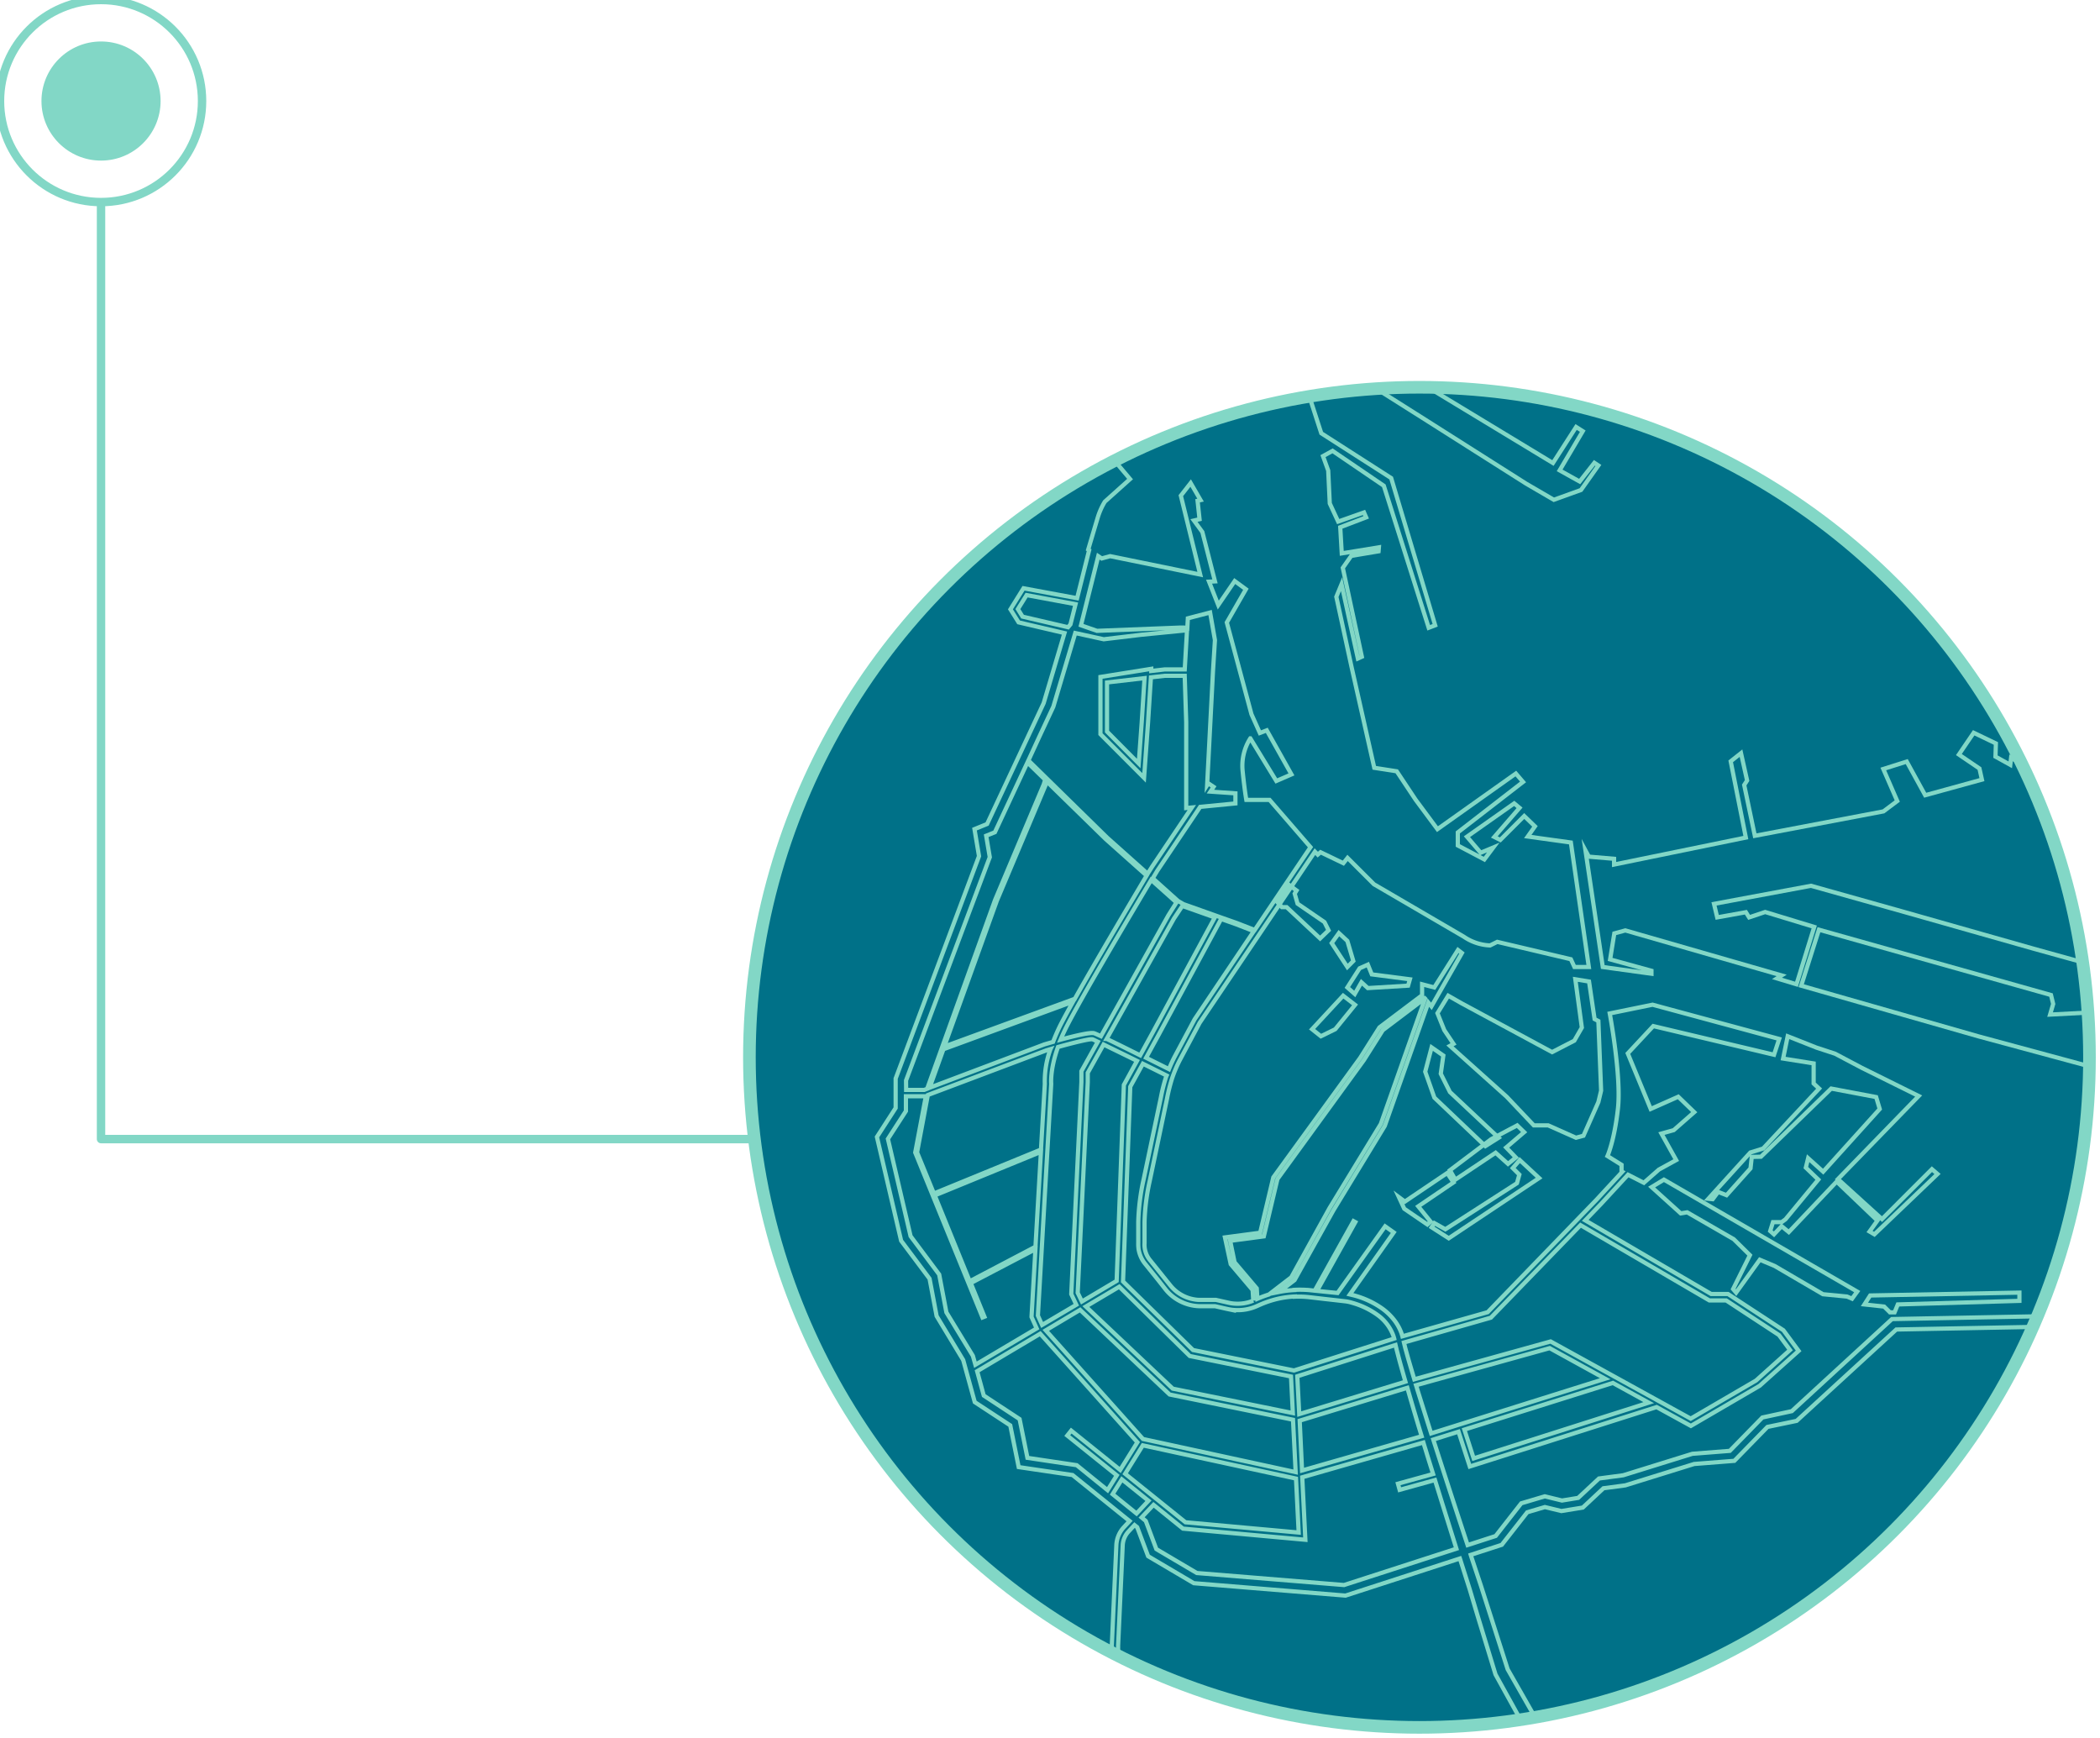 <svg id="Layer_1" data-name="Layer 1" xmlns="http://www.w3.org/2000/svg" xmlns:xlink="http://www.w3.org/1999/xlink" viewBox="0 0 499.27 413.18"><defs><style>.cls-1,.cls-3,.cls-6,.cls-7{fill:none;}.cls-2{clip-path:url(#clip-path);}.cls-3,.cls-4,.cls-6,.cls-7{stroke:#82d7c6;}.cls-3,.cls-4,.cls-7{stroke-linecap:round;stroke-linejoin:round;}.cls-4{fill:#007188;stroke-width:3px;}.cls-5{clip-path:url(#clip-path-2);}.cls-6{stroke-miterlimit:10;}.cls-7{stroke-width:2px;}.cls-8{fill:#82d7c6;}</style><clipPath id="clip-path"><circle class="cls-1" cx="-181.8" cy="251.37" r="159.3"/></clipPath><clipPath id="clip-path-2"><circle class="cls-1" cx="337.47" cy="251.37" r="159.3"/></clipPath></defs><g class="cls-2"><line class="cls-3" x1="-320.59" y1="136.62" x2="30.26" y2="136.62"/><line class="cls-3" x1="-305.56" y1="144.58" x2="22.3" y2="144.58"/><line class="cls-3" x1="-401.33" y1="262.49" x2="32.34" y2="262.49"/><line class="cls-3" x1="-109.45" y1="276.96" x2="32.34" y2="276.96"/><line class="cls-3" x1="-109.45" y1="278.96" x2="32.34" y2="278.96"/><path class="cls-3" d="M2.49,279.12v7.16a1.23,1.23,0,0,1-1.24,1.24h0A1.24,1.24,0,0,1,0,286.28V279"/><path class="cls-3" d="M36.32,89.05S6.38,90.14-15.82,102.62l-29.25,34"/><path class="cls-3" d="M-58.51,262.49l-.58-2.53c-1.54-9.22-9.85-20.07-13.44-29.3s6.3-12.48,9-27.12,13.82-47.39,13.82-47.39,8.78-7.79,17.73-7.79,13.68,3.24,19.15,1,19.64-2.24,19.64-2.24"/><path class="cls-3" d="M-57.37,279.31s-2.64,5.38,3.14,10.91S-61.47,303-58,314.82s13,23,10.76,29.59S-43.14,358-31.8,358s14,1.21,19.29,3.38,9.4,2.89,17.12,1.21,13.5,16.63,33,10.12,61.49,28.46,61.49,28.46"/><path class="cls-3" d="M-52.2,215.46S-67,223.7-58.58,233.73A86.62,86.62,0,0,0-41.75,249.2s68.11-1.68,71.87,1.67,3.35-5.44-5.85-14.63-7.52-17.13-5.85-18.39-24.43-5.43-29.34-5S-31.76,207.5-52.2,215.46Z"/><path class="cls-3" d="M-26.38,170.19a22.23,22.23,0,0,0-23.11,15.45,38.31,38.31,0,0,1-2.29,5.89c-2.93,5.43-7.27,11.7-2.8,13.79s8.65-5,24.53-5.43,50.33,5.81,50.33,5.81S3.8,183.17,11.74,173.56Z"/></g><circle class="cls-4" cx="337.47" cy="251.37" r="159.3"/><g class="cls-5"><path class="cls-6" d="M376.94,202.18l4.12,27.72,11.57,1.6v-.71l-9.83-2.7,1-6.18,2.62-.71,37.16,10.7-1.11.71,4.64,1.4,4.22-13.64-11.67-3.55-3.81,1.28-.77-1.23-6.82,1.23-.76-3.21,23.06-4.3,21.9,6.15,31,8.8,11.68,3.24,16.47,2.3,37.53-2.65v8.15l-3.58,2.88-43.66,2-.71,1.27,6.75,9.84,5.35,6.19s9.42-.7,11.46-2.32,5.41-3.73,5.41-3.73l21.09-4.15,2.94,10.2-1.53,2.85-34.86,6.29-5.48,1.24-3.94.66,3,.65,33.47-5.91,27.4-4.9,13.66,1.53,1.24.66-3.5-21.48-2.72-4.64v-11l2.57-1.58,7-10.72L595,211V184.65s-15.14-8.12-35.28-1.65l-13.42-.82,2.94-2.36-.12-4.47L544,173.82l-.94,6.59-3.77,1.65,2.59-10.24-.94-1.06-2,8-1.65,3.18-7.77-.47,2.7-10.71-1.29-2.36-22.14-5.89L506,159.57l.24-2.94H501.5l-1.77,6.83,3.3,3.06,2.83-1.3,19.31,4.95,2.24,3.77.47,3.18-1,0-.36.84-1.66-.24.71,3.17L524,184H503.05l-4.89-1-4.2-2.73-11.24,2.54-4.59-2.64-.19,1.66-3.52-1.95.1-3.13-5.28-2.54-3.52,5.18,4.89,3.32.59,2.64-13.49,3.71-4.39-8-5.57,1.76,3.32,7.62-3.28,2.46-30.58,5.81-2.53-12.08.69-1.07-1.45-6.5L411.47,181l3.6,18.12-31.33,6.42v-1.37l-6-.51Z"/><polygon class="cls-6" points="432.45 221.03 487.62 236.56 488.14 238.68 487.4 241.21 497.34 240.68 508.33 256.64 470.39 246.39 428.23 234.34 432.45 221.03"/><polygon class="cls-6" points="322.09 236.31 320.33 234.76 323.25 230.2 325.2 229.33 326.14 231.65 335.2 232.82 334.77 234.33 325.2 234.91 323.68 233.53 322.09 236.31"/><polygon class="cls-6" points="314.04 246.36 317.45 244.69 322.16 238.9 319.33 236.72 311.94 244.69 314.04 246.36"/><polygon class="cls-6" points="316.61 224.22 318.32 221.84 320.33 223.7 321.75 228.47 320.33 229.9 316.61 224.22"/><polygon class="cls-6" points="303.67 214.46 304.76 215.66 305.88 215.66 313.85 223.11 315.86 221.17 314.89 219.23 308.49 214.84 307.81 212.45 308.26 211.71 306.43 210.36 303.67 214.46"/><polygon class="cls-6" points="332.59 284.62 333.86 287.37 339.35 291.12 340.12 290.43 337.18 286.8 345.57 281.11 344.06 278.88 334 285.67 332.59 284.62"/><polygon class="cls-6" points="344.72 278.22 346 280.45 355.58 274.05 358.52 276.7 360.39 275.19 358.09 272.81 362.36 269.16 360.7 267.55 354.54 270.82 344.72 278.22"/><polygon class="cls-6" points="359.66 277.7 361.22 279.26 360.65 281.3 343.63 292.25 341.02 290.79 340.36 291.78 344.43 294.39 365.92 280.07 361.32 275.8 359.66 277.7"/><polygon class="cls-6" points="356.29 270.49 344.72 259.63 342.54 255.27 343.15 250.95 340.36 249.01 338.84 254.79 341.02 260.96 353.14 272.48 356.29 270.49"/><polygon class="cls-6" points="344.31 236.72 341.75 240.88 343.38 244.92 345.57 248.18 344.72 248.65 358.21 260.74 364.66 267.55 368.08 267.55 374.68 270.49 376.47 270.01 380.01 262.01 380.66 259.29 380.01 242.75 379.11 242.28 377.79 233.35 374.53 232.82 376.08 244.3 374.29 247.41 369.01 250.13 347.53 238.55 344.31 236.72"/><polygon class="cls-6" points="425.02 246.36 423.93 251.66 431.19 252.82 431.19 257.59 432.49 258.8 419.17 273.05 416.13 274 406.15 285 407.19 285.1 408.48 283.37 410.48 284.15 416.18 277.78 416.48 275.04 418.66 275 435.36 258.8 446.05 260.82 446.9 263.66 433.45 278.56 429.88 275.35 429.33 277.59 432.3 280.44 424.49 289.89 423.58 290.55 421.52 290.55 420.86 292.67 421.76 293.46 423.58 291.52 425.28 292.92 436.66 280.92 446.35 290.19 444.48 292.79 445.63 293.46 460.64 279.11 459.31 277.96 447.44 289.83 436.96 280.32 456.16 260.57 442.6 253.85 436.3 250.52 431.88 249.07 425.02 246.36"/><polygon class="cls-6" points="392.67 282.22 395.59 280.45 441.55 307.07 440.32 308.76 439.14 308.25 433.4 307.69 421.93 300.98 418.39 299.49 412.76 307.31 412.04 306.46 416.04 298.41 412.19 294.61 401.12 288.22 399.59 288.47 392.67 282.22"/><polygon class="cls-6" points="443.26 310.12 444.63 307.99 480.11 307.31 480.11 309.27 451.2 310.12 450.43 312 449.32 312 447.95 310.63 443.26 310.12"/><path class="cls-6" d="M554.9,310.69l-16,1.21-89.09,1.7L426,335.49,419,337l-7.74,7.93-8.91.7-16.42,5.1-5.78.77-4.94,4.61-3.85.63-4.09-1-5.6,1.66-6.08,7.77-6.67,2.16q-3.87-11.75-7.66-23.51c-.17-.52-.33-1-.5-1.57l6-1.88,2.68,8.28,44.41-14.13L402,339l16.34-9.53,9.28-8.31L424,316.26l-13.17-8.62h-4l-29.95-17.51,3.71-3.85,6.47-7,3.76,1.92,3.57-3.14,4.12-2.26L395,269.5l2.93-.82,4.87-4.27L399,260.74l-6.55,2.91L387,250.44l6.06-6.5,28.71,6.82L423,247l-30.11-8.14-10.18,2.08s2.81,14.94,1.95,22.63-2.49,11.27-2.49,11.27l3.35,2.09v1.59l.16.08-6.17,6.68-25.82,26.68-20.27,5.74c-.06-.24-.15-.48-.22-.72a11.33,11.33,0,0,0-1.87-3.32,14.07,14.07,0,0,0-2.72-2.57A20.82,20.82,0,0,0,322,308l-1.07-.26L331.36,293l-2.05-1.45L318,307.4l-3.15-.32-1.74-.18,9.12-16.35-.44-.24-9.22,16.54-1.21-.13a25.77,25.77,0,0,0-3.62-.07v.05a24.66,24.66,0,0,0-3.63.45l3.67-2.82L317,287.77l12.23-20.09,10.36-29.32.73.9,7.25-12.69-.94-.72L341,234.76,338.1,234v2.61l0,0-10.06,7.59-.08.06-4.58,7.24-20.65,28.41-3.13,13.16-8.37,1.11,1.37,6.37,5.21,6.15.15,2.51a9.58,9.58,0,0,1-4.23.73,8.34,8.34,0,0,1-1.12-.12c-.36-.06-.75-.16-1.15-.25l-2.37-.53-.08,0h-2.59c-.4,0-.85,0-1.22,0a7.34,7.34,0,0,1-1.15-.1,9.23,9.23,0,0,1-5.85-3.4l-1.57-1.95-3.13-3.89a5.79,5.79,0,0,1-1.39-4.15c0-1.66,0-3.35,0-5a50.42,50.42,0,0,1,1.23-9.76l4.11-19.57a42.62,42.62,0,0,1,1.19-4.77,30.36,30.36,0,0,1,1.89-4.48l4.68-8.79L299.48,222l.29-.43,12.85-19.1.68.71.66-.57,5.42,2.61,1-1.26,6.27,6.26L348,222.68a11.89,11.89,0,0,0,6.26,2.09l1.71-.85,17.5,4.13.85,1.85h3.42l-4.27-29.6-10.25-1.42,1.71-2.42L362.38,194l-5.69,5.69-1.42-.71,6-6.92L360,191l-11.24,7.92,3.27,3.81,3-1.25-2.13,2.85L346.59,201v-3.1l15.51-12-1.71-2-18.64,13.23-5.19-7-4.49-6.76-5.34-.83-5.41-24-3.61-16.66,1.24-3,3.88,17.68.95-.43-4.53-21.12,2-2.85,6.5-1.09.08-.95L319,131.56l-.36-6.21L324.8,123l-.51-1.17L318.15,124l-2-4.31-.37-7.82-1.24-3.43,2.27-1.25L329,115.49l10.67,33.76,1.54-.59-10.46-35L314.13,103l-2.54-7.84-2.43-1.88,2.76-1.44-1.08-2.11.6-6.55,2.94,1.12,25.18,15.92L362.86,115l6.56,3.82,6.46-2.33,4.13-5.83-.95-.63-3.5,4.45-4.76-2.65,5.5-9.32-1.58-1-5.51,8.57L322.09,81.54l-.11-1-6.77-3.17,2.54-4-2.33-1.16,3.7-6.46,2.33-1.06,9.73,6.19,2-3.49,12.54,7.43.41-.87-8-4.86L338,68l-13.59-9.07,6.15-4.14-5.94-2.44-8,10.08s-2.76,4.45-4,5.41S307,69.22,307,69.22l-.53,3-7-1-10.08,1-3,3a15.38,15.38,0,0,1,.38-6.12c.88-3.79,3-17.64,3-17.64L275.17,70.32l-23.29-1.55-.29.82L275.34,97.1l.48,2.64L259.3,79.63l-5-4.79-18.67,15.8,5.26,6,3.23-2.51,3,3.47-3.23,3,7.42,8.62,2.4-.72,3.95,3.59,4.66-3.83.48-1.31,5.87,6.94-6,5.38A16.47,16.47,0,0,0,261,123c-.6,2-2.28,7.66-2.28,7.66l.22.15-2.86,11.41-12.74-2.36-3.11,5,1.94,3.1,10.91,2.55-4.95,16.66L234.68,195.9l-3,1.22,1.08,6.42-19.82,52.87v7l-4.45,6.89,5.75,24.67L221,304l1.68,8.88L229,323.34l2.75,10,8.44,5.54,2,9.91L255,350.68l13.56,10.94-1.34,1.44a6.74,6.74,0,0,0-1.81,4.29l-1.08,23.84v29.62h1.5V391.22l1.09-23.8a5.17,5.17,0,0,1,1.4-3.33l1.41-1.52.64.52,2.59,6.88,10.87,6.42,36.06,2.95,27.2-8.82c.08.23.15.47.22.7l2.12,6.66,2,6.69,4.08,13.37.05.15.08.15,14.1,25.53,3.07-1.71-14.37-25.21-4.21-13.17L352.09,377l-2.21-6.64c-.07-.23-.15-.46-.22-.7l7.38-2.39,6.06-7.74,4.19-1.24,3.93.95,5.09-.83,4.91-4.59,5.2-.69,16.36-5.08,9.56-.75,7.87-8.06,6.94-1.44,23.69-21.72L539,314.41l16.06-1.22ZM340.25,340.78q-1.63-5.16-3.25-10.33c-.11-.38-.22-.75-.34-1.12l31.77-8.82,13.2,7.27Zm-2.25.67-28.44,8.15L309,337.75l25.59-7.81.33,1.14Q336.42,336.29,338,341.45Zm12.36,5.27-2.21-6.84,35.31-11.1,8.52,4.69Zm4.09-33.45,21.32-22,30.63,17.9h4l12.55,8.23,2.62,3.55-8.08,7.26-15.53,9.06-33.31-18.35-32.4,9c-.41-1.38-.82-2.75-1.22-4.12-.33-1.12-.63-2.23-.94-3.35l-.31-1.28Zm-22.39,7.66c.3,1.14.59,2.28.9,3.41.39,1.39.78,2.77,1.18,4.15l-25.25,7.71-.46-9,23.35-7.44Zm-66.58-16.41-8.26,4.91-1-2.07,2.39-50.1v-2.2l3.76-6.74c2,1,4.93,2.4,7.95,3.9l-3.13,5.72Zm.62,1.39,16.76,16.47,24.07,4.87.44,8.7-28.55-5.81-20.66-19.52Zm-3-58.91,16-28.62,2-3,7.72,2.74L274,245.57l-2.92,5.33C268.27,249.51,265.28,248,263.13,247Zm14.7-29.42-16.06,28.77c-.83-.38-1.4-.64-1.59-.7-.86-.29-4.51.58-8,1.52.37-.89.79-1.82,1.28-2.8,3.47-6.94,16.11-28.2,20.27-35.18l6,5.37Zm-22.3,19.89-31,11.34L237,214.14l11.58-27.47.27-.89,14,13.68,9.76,8.71C269.46,213.49,260.8,228.06,255.53,237.47Zm-.38.67c-1.26,2.26-2.3,4.19-3,5.56a42.73,42.73,0,0,0-1.75,4l-2.08.6-27.28,10.3,3.29-9.15Zm-6.37,11.58,1-.3a22.21,22.21,0,0,0-1.35,8.3l-.91,15.58-25.46,10.44-4-9.77,2.56-13.64Zm-1.27,24.13-1.3,22.55-15.64,8.21-8.3-20.41Zm2.44-16.1v-.13s-.31-3.29,1.61-8.7c3.88-1.08,7.51-1.95,8.15-1.84.15,0,.62.26,1.32.59l-3.9,7v2.56l-2.41,50.43,1.2,2.54L247.76,315l-1-2.22Zm6.87,53.66,21.28,20.12,29.34,6,.63,12.46-36.3-7.88-23.11-25.83Zm51.33,40.11.64,12.83-26.92-2.44-14.34-11.53,4.2-6.76Zm-14.6-51.43L292.47,295l8-1.06,3.24-13.63,20.55-28.27,4.5-7.12,10-7.56.05.05-10.53,29.81-12.19,20L307,303.66l-5.33,4.1c-.43.13-.85.28-1.27.43s-1,.39-1.46.59l-.15-2.48ZM277.24,256A41.78,41.78,0,0,0,276,260.9l-4.12,19.56a52.14,52.14,0,0,0-1.26,10c0,1.71,0,3.35,0,5a10.53,10.53,0,0,0,.05,1.35,7.08,7.08,0,0,0,.32,1.36,7.35,7.35,0,0,0,1.35,2.4l3.13,3.89,1.57,2a10.62,10.62,0,0,0,1.91,1.88,10.81,10.81,0,0,0,4.9,2.08,10.26,10.26,0,0,0,1.34.12c.46,0,.85,0,1.27,0h2.42l2.28.52.6.13.63.13a11.23,11.23,0,0,0,1.3.14,11.09,11.09,0,0,0,5.08-.92c.76-.34,1.46-.65,2.2-.92s1.48-.5,2.24-.7a22.81,22.81,0,0,1,4.64-.69v.05a22.34,22.34,0,0,1,3.37.11l3.45.4,3.47.39,1.73.2a8.76,8.76,0,0,1,1.59.35,19.15,19.15,0,0,1,6,2.86,10.55,10.55,0,0,1,3.82,5c.06.21.14.42.19.64l-23.83,7.59-24-4.86L267,304.66l1.72-46.31,3-5.46,5.65,2.81ZM284,242.36l0,0,0,0-4.71,8.82a31.6,31.6,0,0,0-1.37,3l-5.44-2.71,2.89-5.28,14.95-27.71,3.61,1.28,4.16,1.62ZM261.11,132.22l.82.55,2-.55,21.42,4.38-4.61-18.76,2.34-3,2.35,4.06-.71.16.47,4.38-1.33.31,2,2.74,3,11.73-1.41.07,2.19,5.56,3.91-5.71,2.66,1.95-4.54,7.9,5.86,21.81,2,4.46,1.64-.63,5.87,10.48-3.6,1.56-6.18-10.13a12.14,12.14,0,0,0-1.84,7.63c.44,4.45.89,7,.89,7h5.53l1.27,1.47,1.05,1.21,7.41,8.56-13.26,19.69-4.27-1.66-3.55-1.25-1.43-.51-7.69-2.73-1.3-.76-6-5.39,1.09-1.81,10.18-15.16,8.38-.82v-2.4l-5.94-.41.75-1.13-1.25-.84-.29.45,1.4-27.18.46-7.32-1.15-6.56L282.41,147l-.13,2.37-.72-.17h-.94l-19.81.78L257,148.66Zm-18,14.38L242,144.81l2.07-3.33,11.64,2.16-1.21,4.8-.57.68Zm4,28.52,3.32-7.11,5.21-17.51,6.77,1.48,8.93-1.07,10.87-1.07-.54,9.31h-4.77l-3.19.37,0-.51-12.08,1.93v13.6L272,184.93l.94-13.09.69-10.8,3.33-.38h4.7l.36,11V192.1l1.34-.13-9.51,14.17s-.38.61-1,1.59l-9.67-8.63L244.5,180.79Zm25-13.9-.67,10.52-.71,9.78-7.54-7.6V162.25Zm-56.7,95.65L235.2,204.1l.12-.31-.86-5.1,2.07-.83,7.74-16.59,4.21,4.11-.34,1.12L236.56,214l-16.11,44.79v.05l-.72.28h-4.3Zm15.89,65.47L225,312l-1.71-9-6.8-9.11-5.39-23.12,4.28-6.62v-3.53H220l.12,0L217.59,274l16,39.22.46-.18-3.25-8L246.17,297l-.92,15.93v.18l1.22,2.71-14.57,8.64Zm24.69,26-11.72-1.75-1.86-9.21-8.52-5.6L232.31,326l15-8.92,23.1,25.81-4.09,6.58-11.64-9.36-.94,1.18,11.78,9.46-2.2,3.53Zm14.22,11.49-5.69-4.6,2.2-3.53,6.33,5.09Zm49.33,17-35-2.86-9.62-5.68-2.51-6.69-1-.84,2.84-3,7,5.66,29.1,2.65-.74-14.86,28.8-8.26c.16.54.32,1.07.49,1.6.6,2,1.21,3.92,1.82,5.88l-8.36,2.31.4,1.46,8.4-2.33q2.54,8.18,5.1,16.32Z"/></g><polyline class="cls-7" points="179 270.81 24.02 270.81 24.02 48.63"/><circle class="cls-7" cx="24.02" cy="24.02" r="24.02"/><circle class="cls-8" cx="24.02" cy="24.02" r="14.16"/><circle class="cls-1" cx="337.47" cy="251.37" r="159.3"/></svg>